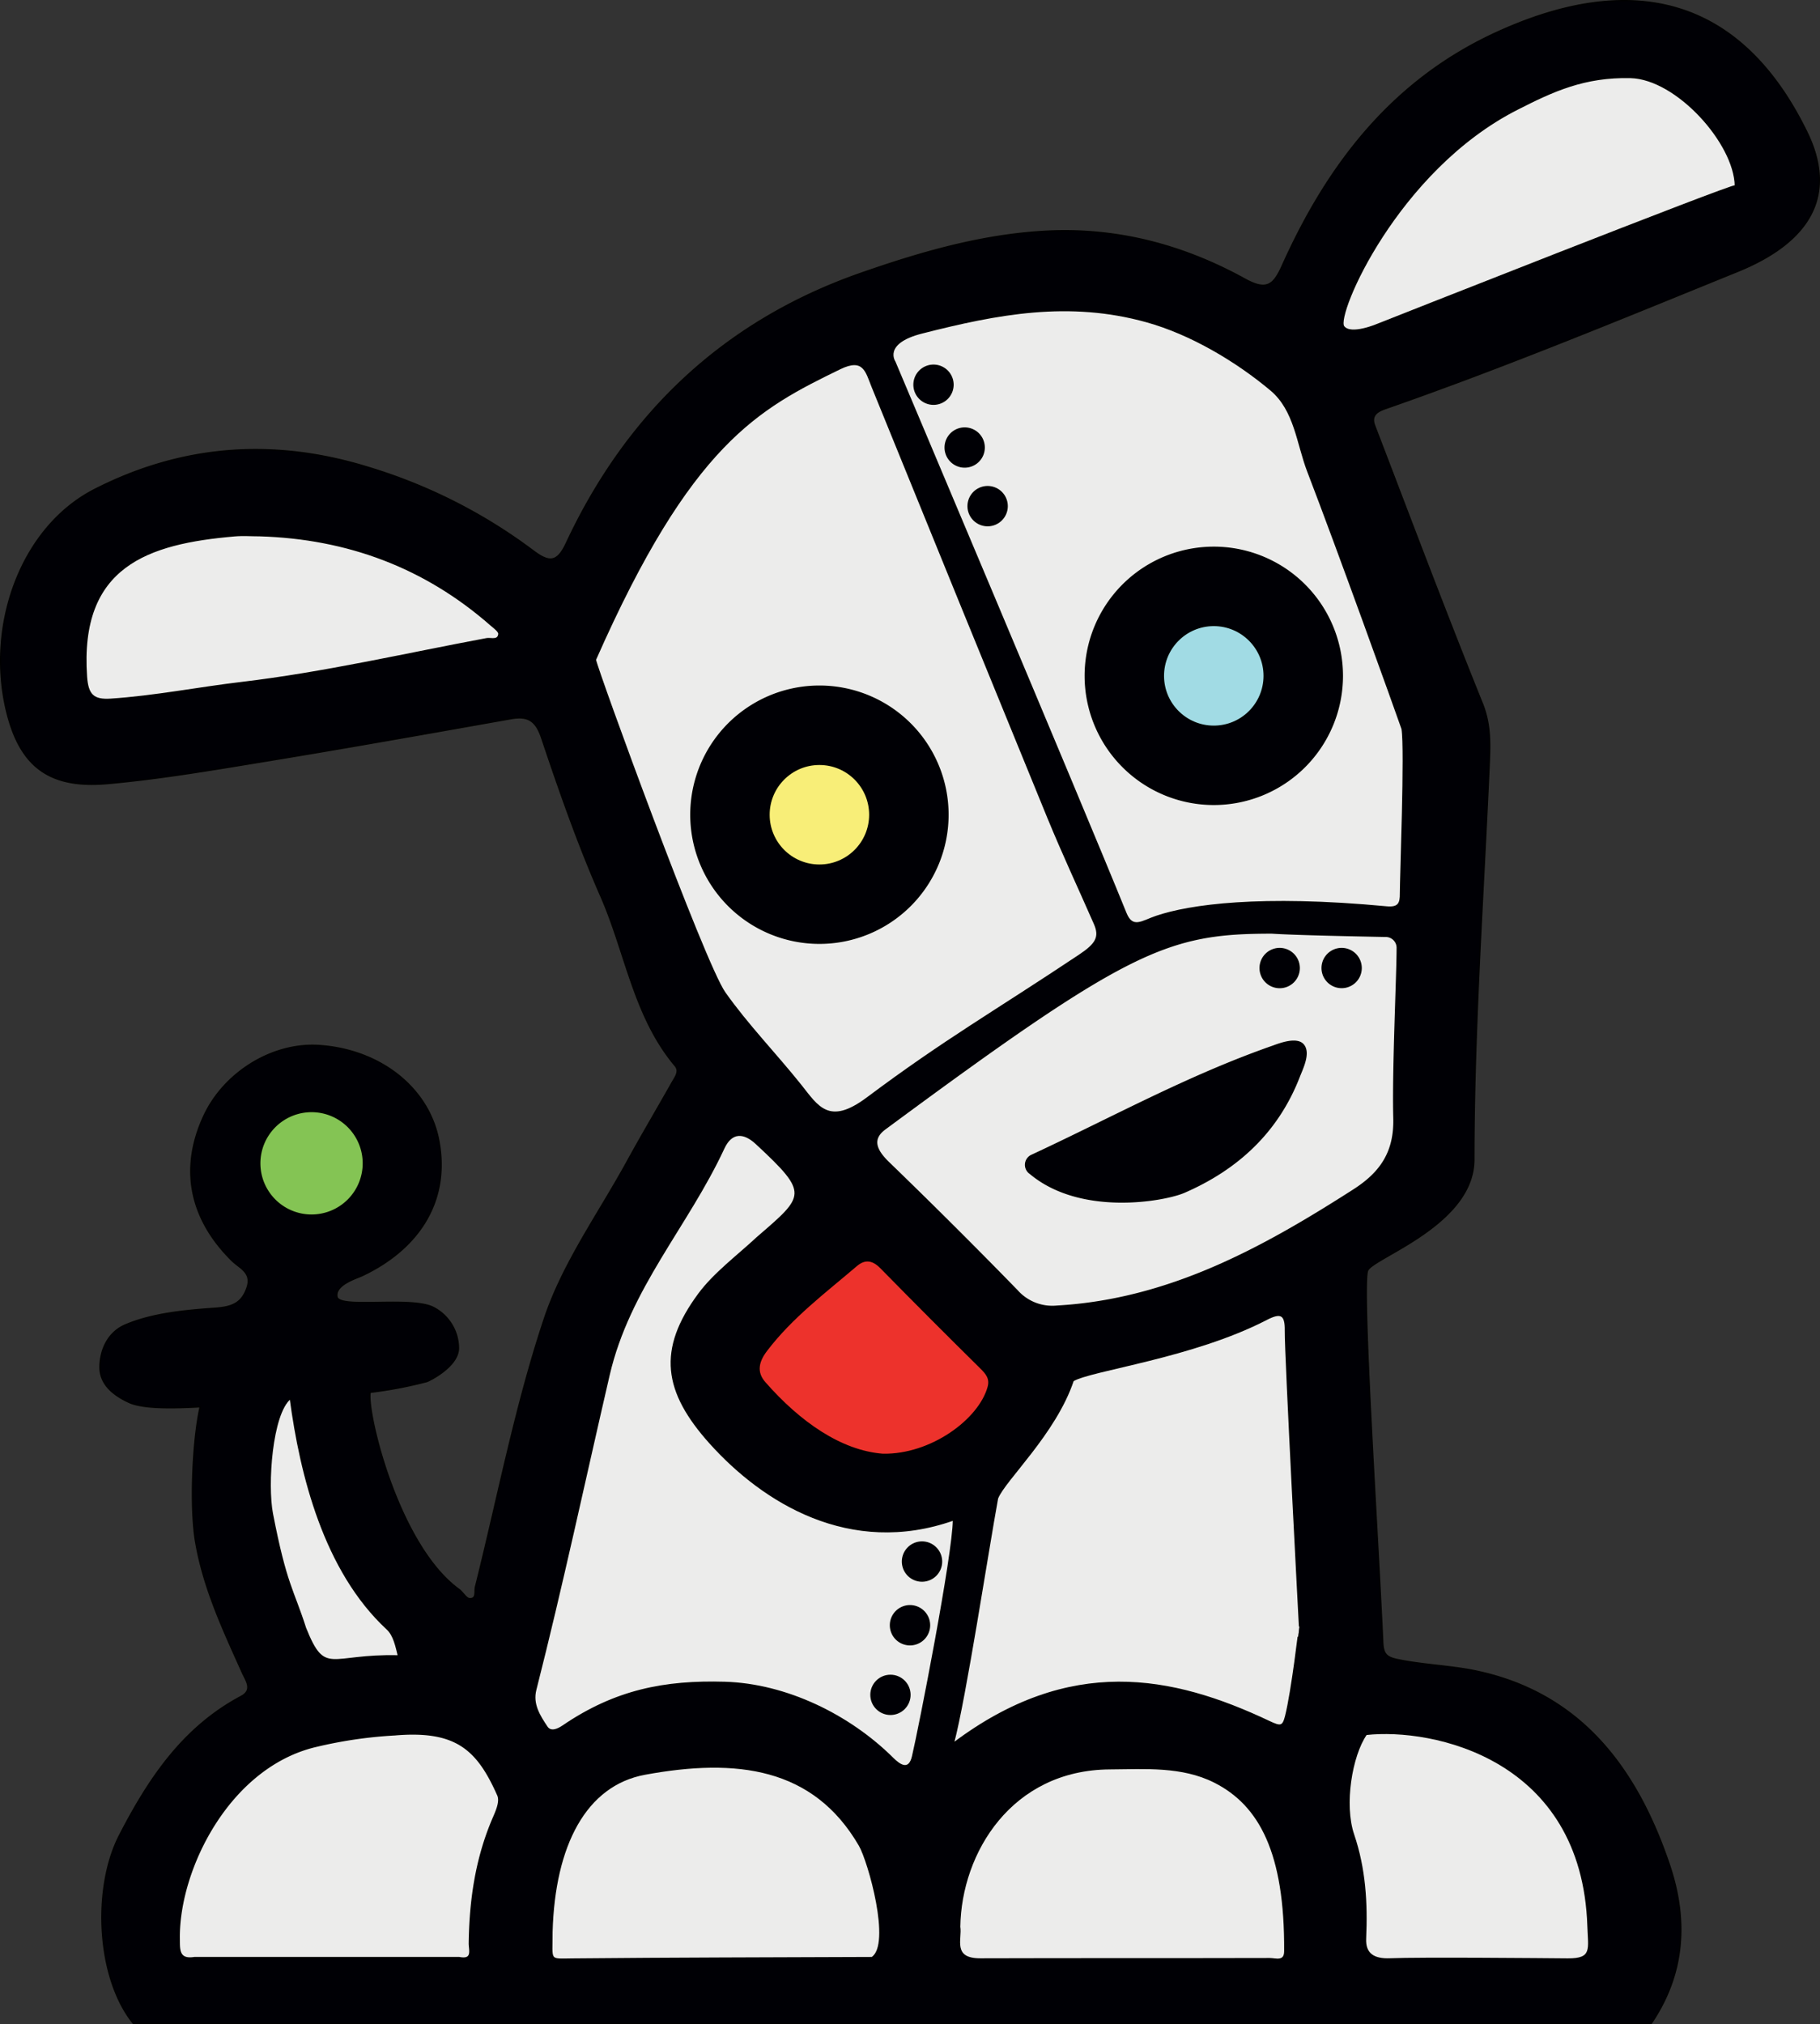 <svg id="Layer_1" data-name="Layer 1" xmlns="http://www.w3.org/2000/svg" viewBox="0 0 357.28 397.312"><rect x="0" y="0" width="357.28" height="397.312" fill="#333333" stroke="none"/><defs><style>.cls-1{fill:#ececeb;}.cls-2{fill:#000005;}.cls-3{fill:#a1dbe4;}.cls-4{fill:#ed322c;}.cls-5{fill:#f8ee78;}.cls-6{fill:#84c454;}.cls-7,.cls-8{fill:none;stroke:#000;stroke-width:0.25px;}.cls-7{stroke-miterlimit:10;}.cls-8{stroke-linecap:round;stroke-linejoin:round;}</style></defs><path class="cls-1" d="M327.97,397.73c-19.1-9.04-39.14-12.9-61.97,4.27,2.33-8.67,6.83-38.17,8.65-48.07,1.42-3.6,11.35-12.68,14.85-23.1,3.45-2.09,23.5-4.53,37.98-12.04,2.78-1.44,3.74-1.01,3.69,2.21-.07,4.49,2.77,58.01,2.77,58.01s-1.48,12.8-2.73,17.71C330.68,398.79,330.21,398.79,327.97,397.73Z" transform="translate(-78.836 -59.813)"/><path class="cls-2" d="M266,402c22.83-17.17,42.87-13.31,61.97-4.27,2.24,1.06,2.71,1.06,3.24-1.01,1.25-4.91,2.73-17.71,2.73-17.71s-2.84-53.52-2.77-58.01c.05-3.22-.91-3.65-3.69-2.21-14.48,7.51-34.53,9.95-37.98,12.04-3.5,10.42-13.43,19.5-14.85,23.1C272.83,363.83,268.33,393.33,266,402ZM174.35,185.19c.87-.16,2.25.46,2.42-.91.06-.52-.94-1.23-1.54-1.75-12.98-11.4-28.2-17.04-45.4-17.56-1.66,0-3.34-.13-4.99.02-16.96,1.47-30.55,5.88-29.03,27.65.25,3.54,1.34,4.66,4.76,4.43,8.63-.57,17.12-2.26,25.69-3.28C142.4,191.88,158.34,188.18,174.35,185.19ZM433.54,85.72c5.98,12.26.85,21.5-13.56,27.36-22.93,9.32-45.79,18.79-69.16,26.94-1.7.59-2.87,1.39-2.13,3.33,6.99,18.21,13.84,36.48,21.15,54.56,1.67,4.14,1.51,8.01,1.33,12.16-1.14,25.78-2.98,51.56-3,77.36,0,12.74-19.57,19.18-20.84,21.74-1.26,2.55,2.03,52.32,2.95,72.95.1,2.33.69,2.99,2.9,3.45,4.67.99,10.36,1.22,14.97,2.15,20.92,4.22,31.97,19.15,38.38,38.04,3.7,10.9,3.1,21.44-3.53,31.24H105c-7.22-8.91-8.06-26.57-2.7-36.95,5.76-11.15,12.45-21.17,23.87-27.25,2.38-1.27.94-3.08.21-4.72-3.72-8.28-7.56-16.42-9.14-25.57-1.17-6.79-.6-20.05.89-26.55-5.25.29-11.18.41-13.98-.87-3.04-1.4-5.72-3.53-5.69-6.95.03-3.52,1.69-6.84,4.91-8.23,5.3-2.29,11.92-2.9,17.56-3.29,3.43-.24,5.35-.95,6.41-4.08.99-2.95-1.47-3.8-2.96-5.26-8.36-8.26-10.29-18.11-5.55-28.37,3.97-8.61,13.47-14.45,22.58-13.88,12.07.77,21.63,8.34,23.57,18.68,2.23,11.81-3.87,21.25-15.07,26.52-1.13.53-5.37,1.78-4.91,4.15.47,2.42,14.89-.26,19.11,2.17a9.053,9.053,0,0,1,4.73,7.9c-.03,3.67-5.87,6.46-6.19,6.55a82.008,82.008,0,0,1-11.15,2.12c-.71,3.87,5.5,30,17.45,38.68.77.56,1.39,1.8,2.12,1.82,1.37.05.89-1.45,1.1-2.3,4.41-17.6,7.81-35.53,13.54-52.69,3.63-10.89,10.68-20.65,16.27-30.87,2.86-5.21,5.9-10.33,8.82-15.51.55-.98,1.5-2.13.58-3.22-8.13-9.66-9.72-22.2-14.59-33.29-4.43-10.08-8.09-20.53-11.59-30.98-1.17-3.49-2.68-4.47-6.05-3.87-15.86,2.81-31.71,5.64-47.6,8.25-10.5,1.72-21.02,3.54-31.61,4.49-11.27,1-17.16-3.2-19.82-14.23-4.09-16.92,2.87-36.17,17.32-43.53,17.23-8.78,35.24-10.09,53.92-4.26a103.977,103.977,0,0,1,32.11,16.28c3.18,2.41,4.74,2.39,6.53-1.44,11.95-25.57,31.03-43.62,57.75-52.97,11.81-4.13,23.9-7.64,36.56-8.29,13.9-.71,26.88,2.76,38.91,9.4,4.29,2.36,5.61,1.19,7.34-2.64,8.87-19.78,21.48-36.24,41.74-45.62C399.25,53.86,420.63,59.28,433.54,85.72Zm-84.17,37.72S419.51,95.69,419.5,96.3c-.13-8.35-11.5-21.05-20.57-21.27s-15.25,2.66-22.26,6.23c-23.57,11.99-35.7,40.43-34.06,42.64C344,125.77,349.37,123.44,349.37,123.44ZM386.6,444.35c4.94.04,4.12-1.94,3.97-6.43-1.07-33.09-30.57-39.09-43.53-37.66-2.88,4.17-4.49,13.78-2.49,19.68,2.27,6.7,2.66,13.4,2.35,20.41-.14,3,1.64,4.11,4.82,3.98C357.69,444.08,381.67,444.31,386.6,444.35ZM353.76,235.2c-.02-2.73.98-28.37.32-32.32-1.43-4.1-12.42-34.69-18.52-50.56-2.1-5.47-2.51-11.98-7.27-15.97-6.85-5.73-15.74-11-24.38-13.4-15.23-4.24-29.19-1.59-44.14,2.23-7.8,1.99-5.27,5.65-5.27,5.65S290.92,217,299.86,239.06c1.31,3.23,3.18,1.57,5.98.63,6.51-2.2,20.37-4.19,45.22-1.85C353.39,238.05,353.78,237.13,353.76,235.2Zm-.64,10.8a2.256,2.256,0,0,0-2.31-2.39c-4.72-.09-17.92-.35-22.3-.65-20.51,0-28.01,3.02-75.94,38.46-2.81,2.07-1.64,4.31.76,6.63q12.795,12.33,25.18,25.09a9.202,9.202,0,0,0,7.85,3.06c21.94-1.25,40.34-11.35,58.25-22.84,5.28-3.39,8.04-7.44,7.86-14.08C352.22,269.74,353.12,251.47,353.12,246ZM331.05,442.83c.12-19.33-4.92-28.72-13.78-33.2-6.43-3.24-13.67-2.66-20.55-2.62-19.37.11-29.28,16.48-29.49,31.01.39,2.4-1.62,6.33,4.05,6.32,18.94-.06,37.88-.01,56.82-.06C329.22,444.28,331.04,445.02,331.05,442.83Zm-40.3-195.54c3.25-2.17,4.08-3.54,2.95-6.12-3.05-6.96-6.27-13.84-9.15-20.86q-17.34-42.24-34.49-84.56c-1.2-2.94-1.64-5.85-6.32-3.57-16.11,7.84-29.28,14.65-48.02,57.13.31,1.98,21.3,59.54,25.41,65.36,4.41,6.26,10.04,12.06,14.89,18.13,3.33,4.18,5.5,8.17,13.02,2.55C264.4,263.85,274,258.47,290.75,247.29Zm-17.92,84.8c.47-1.69-.36-2.66-1.53-3.81q-9.885-9.705-19.57-19.62c-1.57-1.6-3.11-1.83-4.77-.41-6.16,5.26-12.68,10.13-17.65,16.67-1.63,2.14-2.12,4.24-.32,6.28,6.85,7.82,14.95,13.46,23.16,14.09C261.59,345.46,271.04,338.53,272.83,332.09ZM257.98,404.6c1.3-5.48,8.02-39.77,8.02-46.43-20.33,7.16-37.36-3.51-47.73-15.03-9.13-10.15-10.36-18.38-2.25-29.34,2.99-4.05,7.73-7.59,11.43-11.04,9.55-8.26,10.45-8.61-.18-18.48-2.42-2.24-4.81-2.36-6.34.93-7.14,15.36-18.59,27.48-22.54,44.55-4.71,20.34-9.23,41.49-14.38,61.73-.73,2.85.76,5.14,2.19,7.29.74,1.12,2.11.53,3.12-.16,10.33-7.04,20.01-8.91,31.8-8.57,12.02.35,24.41,6.38,32.99,14.9C255.49,406.32,257.28,407.53,257.98,404.6Zm-7.97,39.47c3.95-2.6-.66-18.93-2.47-22.03-8.97-15.42-24.1-17.29-42.09-13.98-11.64,2.14-17.78,13.94-18.26,30.96.03,5.85-.76,5.39,4,5.34C210.79,444.17,230.4,444.15,250.01,444.07Zm-74.47-27.08c.58-1.38,1.62-3.45,1.02-4.8-4.02-9.06-8.23-12.86-20.23-11.84a86.71,86.71,0,0,0-15.38,2.24c-17.17,3.99-27.12,24.27-26.93,37.77.03,2.02-.22,4.23,2.97,3.71h52.02c2.75.55,1.95-1.5,1.96-2.79C171.08,432.91,172.24,424.78,175.54,416.99Zm-18.49-32.14c-.46-1.84-.88-4.03-2.2-5.25-12.35-11.43-17.02-30.27-19.02-45.27-3.66,3-4.62,16.9-3.53,22.59,2.7,13.97,4.09,14.9,6.51,22.47C142.67,389,143.5,384.5,157.05,384.85Zm-6.88-96.68A10.17,10.17,0,1,0,140,298.33,10.172,10.172,0,0,0,150.17,288.17Z" transform="translate(-78.836 -59.813)"/><path class="cls-1" d="M419.5,96.3c.01-.61-70.13,27.14-70.13,27.14s-5.37,2.33-6.76.46c-1.64-2.21,10.49-30.65,34.06-42.64,7.01-3.57,13.19-6.45,22.26-6.23S419.37,87.95,419.5,96.3Z" transform="translate(-78.836 -59.813)"/><path class="cls-1" d="M390.57,437.92c.15,4.49.97,6.47-3.97,6.43-4.93-.04-28.91-.27-34.88-.02-3.18.13-4.96-.98-4.82-3.98.31-7.01-.08-13.71-2.35-20.41-2-5.9-.39-15.51,2.49-19.68C360,398.83,389.5,404.83,390.57,437.92Z" transform="translate(-78.836 -59.813)"/><path class="cls-1" d="M354.08,202.88c.66,3.95-.34,29.59-.32,32.32.02,1.93-.37,2.85-2.7,2.64-24.85-2.34-38.71-.35-45.22,1.85-2.8.94-4.67,2.6-5.98-.63C290.92,217,254.5,130.83,254.5,130.83s-2.53-3.66,5.27-5.65c14.95-3.82,28.91-6.47,44.14-2.23,8.64,2.4,17.53,7.67,24.38,13.4,4.76,3.99,5.17,10.5,7.27,15.97C341.66,168.19,352.65,198.78,354.08,202.88Zm-11.74-10.4a25.23,25.23,0,1,0-25.23,25.23A25.231,25.231,0,0,0,342.34,192.48Zm-65.79-33.31a3.835,3.835,0,1,0-3.83,3.83A3.839,3.839,0,0,0,276.55,159.17Zm-4.51-11.5a3.83,3.83,0,1,0-3.83,3.83A3.832,3.832,0,0,0,272.04,147.67Zm-6.12-12.34a3.83,3.83,0,1,0-3.83,3.84A3.83,3.83,0,0,0,265.92,135.33Z" transform="translate(-78.836 -59.813)"/><path class="cls-1" d="M350.81,243.61a2.256,2.256,0,0,1,2.31,2.39c0,5.47-.9,23.74-.65,33.28.18,6.64-2.58,10.69-7.86,14.08-17.91,11.49-36.31,21.59-58.25,22.84a9.202,9.202,0,0,1-7.85-3.06q-12.405-12.735-25.18-25.09c-2.4-2.32-3.57-4.56-.76-6.63,47.93-35.44,55.43-38.46,75.94-38.46C332.89,243.26,346.09,243.52,350.81,243.61Zm-4.77,6.22a3.83,3.83,0,1,0-3.83,3.84A3.83,3.83,0,0,0,346.04,249.83Zm-12.16,21.34c.65-1.67,2.15-4.64.83-6.25-1.29-1.58-4.85-.15-6,.26-16.71,5.84-31.39,14-47.4,21.44a2.044,2.044,0,0,0-.24,3.54c9.93,8.34,26.38,5.36,30.25,3.68C321.79,289.29,329.68,282,333.88,271.17Zm0-21.34a3.835,3.835,0,1,0-3.84,3.84A3.839,3.839,0,0,0,333.88,249.83Z" transform="translate(-78.836 -59.813)"/><path class="cls-2" d="M342.21,246a3.835,3.835,0,1,1-3.83,3.83A3.83,3.83,0,0,1,342.21,246Z" transform="translate(-78.836 -59.813)"/><path class="cls-2" d="M317.11,167.24a25.235,25.235,0,1,1-25.23,25.24A25.231,25.231,0,0,1,317.11,167.24ZM327,192.48a9.89,9.89,0,1,0-9.89,9.89A9.886,9.886,0,0,0,327,192.48Z" transform="translate(-78.836 -59.813)"/><path class="cls-2" d="M334.71,264.92c1.32,1.61-.18,4.58-.83,6.25-4.2,10.83-12.09,18.12-22.56,22.67-3.87,1.68-20.32,4.66-30.25-3.68a2.044,2.044,0,0,1,.24-3.54c16.01-7.44,30.69-15.6,47.4-21.44C329.86,264.77,333.42,263.34,334.71,264.92Z" transform="translate(-78.836 -59.813)"/><path class="cls-2" d="M330.04,246a3.835,3.835,0,1,1-3.83,3.83A3.839,3.839,0,0,1,330.04,246Z" transform="translate(-78.836 -59.813)"/><path class="cls-1" d="M317.27,409.63c8.86,4.48,13.9,13.87,13.78,33.2-.01,2.19-1.83,1.45-2.95,1.45-18.94.05-37.88,0-56.82.06-5.67.01-3.66-3.92-4.05-6.32.21-14.53,10.12-30.9,29.49-31.01C303.6,406.97,310.84,406.39,317.27,409.63Z" transform="translate(-78.836 -59.813)"/><circle class="cls-3" cx="238.274" cy="132.667" r="9.89"/><path class="cls-1" d="M293.7,241.17c1.13,2.58.3,3.95-2.95,6.12-16.75,11.18-26.35,16.56-41.71,28.06-7.52,5.62-9.69,1.63-13.02-2.55-4.85-6.07-10.48-11.87-14.89-18.13-4.11-5.82-25.1-63.38-25.41-65.36,18.74-42.48,31.91-49.29,48.02-57.13,4.68-2.28,5.12.63,6.32,3.57q17.19,42.3,34.49,84.56C287.43,227.33,290.65,234.21,293.7,241.17Zm-28.78-21.43a25.23,25.23,0,1,0-25.23,25.23A25.231,25.231,0,0,0,264.92,219.74Z" transform="translate(-78.836 -59.813)"/><path class="cls-2" d="M272.72,155.33a3.835,3.835,0,1,1-3.84,3.84A3.839,3.839,0,0,1,272.72,155.33Z" transform="translate(-78.836 -59.813)"/><path class="cls-4" d="M271.3,328.28c1.17,1.15,2,2.12,1.53,3.81-1.79,6.44-11.24,13.37-20.68,13.2-8.21-.63-16.31-6.27-23.16-14.09-1.8-2.04-1.31-4.14.32-6.28,4.97-6.54,11.49-11.41,17.65-16.67,1.66-1.42,3.2-1.19,4.77.41Q261.435,318.545,271.3,328.28Z" transform="translate(-78.836 -59.813)"/><path class="cls-2" d="M268.21,143.83a3.835,3.835,0,1,1-3.83,3.84A3.832,3.832,0,0,1,268.21,143.83Z" transform="translate(-78.836 -59.813)"/><path class="cls-2" d="M262.09,131.5a3.835,3.835,0,1,1-3.83,3.83A3.83,3.83,0,0,1,262.09,131.5Z" transform="translate(-78.836 -59.813)"/><path class="cls-2" d="M259.83,362.5a3.835,3.835,0,1,1-3.83,3.83A3.839,3.839,0,0,1,259.83,362.5Z" transform="translate(-78.836 -59.813)"/><path class="cls-1" d="M266,358.17c0,6.66-6.72,40.95-8.02,46.43-.7,2.93-2.49,1.72-3.87.35-8.58-8.52-20.97-14.55-32.99-14.9-11.79-.34-21.47,1.53-31.8,8.57-1.01.69-2.38,1.28-3.12.16-1.43-2.15-2.92-4.44-2.19-7.29,5.15-20.24,9.67-41.39,14.38-61.73,3.95-17.07,15.4-29.19,22.54-44.55,1.53-3.29,3.92-3.17,6.34-.93,10.63,9.87,9.73,10.22.18,18.48-3.7,3.45-8.44,6.99-11.43,11.04-8.11,10.96-6.88,19.19,2.25,29.34C228.64,354.66,245.67,365.33,266,358.17Zm-2.33,8.16a3.835,3.835,0,1,0-3.84,3.84A3.839,3.839,0,0,0,263.67,366.33Zm-2.36,12.5a3.835,3.835,0,1,0-3.84,3.84A3.839,3.839,0,0,0,261.31,378.83Zm-3.84,13.67a3.83,3.83,0,1,0-3.83,3.83A3.824,3.824,0,0,0,257.47,392.5Z" transform="translate(-78.836 -59.813)"/><path class="cls-2" d="M257.47,375a3.835,3.835,0,1,1-3.83,3.83A3.839,3.839,0,0,1,257.47,375Z" transform="translate(-78.836 -59.813)"/><path class="cls-2" d="M239.69,194.5a25.235,25.235,0,1,1-25.23,25.24A25.231,25.231,0,0,1,239.69,194.5Zm9.89,25.24a9.89,9.89,0,1,0-9.89,9.89A9.886,9.886,0,0,0,249.58,219.74Z" transform="translate(-78.836 -59.813)"/><circle class="cls-2" cx="174.804" cy="332.687" r="3.83"/><path class="cls-1" d="M247.54,422.04c1.81,3.1,6.42,19.43,2.47,22.03-19.61.08-39.22.1-58.82.29-4.76.05-3.97.51-4-5.34.48-17.02,6.62-28.82,18.26-30.96C223.44,404.75,238.57,406.62,247.54,422.04Z" transform="translate(-78.836 -59.813)"/><circle class="cls-5" cx="160.854" cy="159.927" r="9.89"/><path class="cls-1" d="M175.23,182.53c.6.52,1.6,1.23,1.54,1.75-.17,1.37-1.55.75-2.42.91-16.01,2.99-31.95,6.69-48.09,8.6-8.57,1.02-17.06,2.71-25.69,3.28-3.42.23-4.51-.89-4.76-4.43-1.52-21.77,12.07-26.18,29.03-27.65,1.65-.15,3.33-.02,4.99-.02C147.03,165.49,162.25,171.13,175.23,182.53Z" transform="translate(-78.836 -59.813)"/><path class="cls-1" d="M176.56,412.19c.6,1.35-.44,3.42-1.02,4.8-3.3,7.79-4.46,15.92-4.57,24.29-.01,1.29.79,3.34-1.96,2.79H116.99c-3.19.52-2.94-1.69-2.97-3.71-.19-13.5,9.76-33.78,26.93-37.77a86.71,86.71,0,0,1,15.38-2.24C168.33,399.33,172.54,403.13,176.56,412.19Z" transform="translate(-78.836 -59.813)"/><path class="cls-1" d="M154.85,379.6c1.32,1.22,1.74,3.41,2.2,5.25-13.55-.35-14.38,4.15-18.24-5.46-2.42-7.57-3.81-8.5-6.51-22.47-1.09-5.69-.13-19.59,3.53-22.59C137.83,349.33,142.5,368.17,154.85,379.6Z" transform="translate(-78.836 -59.813)"/><path class="cls-6" d="M140,278a10.165,10.165,0,1,1-10.17,10.17A10.172,10.172,0,0,1,140,278Z" transform="translate(-78.836 -59.813)"/><path class="cls-7" d="M252.15,345.29c-8.21-.63-16.31-6.27-23.16-14.09-1.8-2.04-1.31-4.14.32-6.28,4.97-6.54,11.49-11.41,17.65-16.67,1.66-1.42,3.2-1.19,4.77.41q9.705,9.885,19.57,19.62c1.17,1.15,2,2.12,1.53,3.81C271.04,338.53,261.59,345.46,252.15,345.29Z" transform="translate(-78.836 -59.813)"/><circle class="cls-7" cx="238.274" cy="132.667" r="9.89"/><path class="cls-7" d="M317.11,167.24a25.235,25.235,0,1,1-25.23,25.24A25.231,25.231,0,0,1,317.11,167.24Z" transform="translate(-78.836 -59.813)"/><path class="cls-8" d="M239.69,194.5a25.235,25.235,0,1,1-25.23,25.24A25.231,25.231,0,0,1,239.69,194.5Z" transform="translate(-78.836 -59.813)"/><circle class="cls-8" cx="160.854" cy="159.927" r="9.89"/><path class="cls-7" d="M140,278a10.165,10.165,0,1,1-10.17,10.17A10.172,10.172,0,0,1,140,278Z" transform="translate(-78.836 -59.813)"/><path class="cls-7" d="M263.67,366.33a3.835,3.835,0,1,1-3.84-3.83A3.841,3.841,0,0,1,263.67,366.33Z" transform="translate(-78.836 -59.813)"/><path class="cls-7" d="M333.88,249.83a3.835,3.835,0,1,1-3.84-3.83A3.841,3.841,0,0,1,333.88,249.83Z" transform="translate(-78.836 -59.813)"/><path class="cls-7" d="M265.92,135.33a3.83,3.83,0,1,1-3.83-3.83A3.832,3.832,0,0,1,265.92,135.33Z" transform="translate(-78.836 -59.813)"/><path class="cls-7" d="M272.04,147.67a3.83,3.83,0,1,1-3.83-3.84A3.83,3.83,0,0,1,272.04,147.67Z" transform="translate(-78.836 -59.813)"/><path class="cls-7" d="M276.55,159.17a3.835,3.835,0,1,1-3.83-3.84A3.837,3.837,0,0,1,276.55,159.17Z" transform="translate(-78.836 -59.813)"/><path class="cls-7" d="M346.04,249.83a3.83,3.83,0,1,1-3.83-3.83A3.832,3.832,0,0,1,346.04,249.83Z" transform="translate(-78.836 -59.813)"/><path class="cls-7" d="M261.31,378.83a3.835,3.835,0,1,1-3.84-3.83A3.841,3.841,0,0,1,261.31,378.83Z" transform="translate(-78.836 -59.813)"/><circle class="cls-7" cx="174.804" cy="332.687" r="3.83"/><path class="cls-8" d="M334.71,264.92c-1.29-1.58-4.85-.15-6,.26-16.71,5.84-31.39,14-47.4,21.44a2.044,2.044,0,0,0-.24,3.54c9.93,8.34,26.38,5.36,30.25,3.68,10.47-4.55,18.36-11.84,22.56-22.67C334.53,269.5,336.03,266.53,334.71,264.92Z" transform="translate(-78.836 -59.813)"/><path class="cls-8" d="M433.54,85.72c-12.91-26.44-34.29-31.86-61.24-19.39-20.26,9.38-32.87,25.84-41.74,45.62-1.73,3.83-3.05,5-7.34,2.64-12.03-6.64-25.01-10.11-38.91-9.4-12.66.65-24.75,4.16-36.56,8.29-26.72,9.35-45.8,27.4-57.75,52.97-1.79,3.83-3.35,3.85-6.53,1.44a103.977,103.977,0,0,0-32.11-16.28c-18.68-5.83-36.69-4.52-53.92,4.26-14.45,7.36-21.41,26.61-17.32,43.53,2.66,11.03,8.55,15.23,19.82,14.23,10.59-.95,21.11-2.77,31.61-4.49,15.89-2.61,31.74-5.44,47.6-8.25,3.37-.6,4.88.38,6.05,3.87,3.5,10.45,7.16,20.9,11.59,30.98,4.87,11.09,6.46,23.63,14.59,33.29.92,1.09-.03,2.24-.58,3.22-2.92,5.18-5.96,10.3-8.82,15.51-5.59,10.22-12.64,19.98-16.27,30.87-5.73,17.16-9.13,35.09-13.54,52.69-.21.85.27,2.35-1.1,2.3-.73-.02-1.35-1.26-2.12-1.82-11.95-8.68-18.16-34.81-17.45-38.68A82.008,82.008,0,0,0,162.65,331c.32-.09,6.16-2.88,6.19-6.55a9.053,9.053,0,0,0-4.73-7.9c-4.22-2.43-18.64.25-19.11-2.17-.46-2.37,3.78-3.62,4.91-4.15,11.2-5.27,17.3-14.71,15.07-26.52-1.94-10.34-11.5-17.91-23.57-18.68-9.11-.57-18.61,5.27-22.58,13.88-4.74,10.26-2.81,20.11,5.55,28.37,1.49,1.46,3.95,2.31,2.96,5.26-1.06,3.13-2.98,3.84-6.41,4.08-5.64.39-12.26,1-17.56,3.29-3.22,1.39-4.88,4.71-4.91,8.23-.03,3.42,2.65,5.55,5.69,6.95,2.8,1.28,8.73,1.16,13.98.87-1.49,6.5-2.06,19.76-.89,26.55,1.58,9.15,5.42,17.29,9.14,25.57.73,1.64,2.17,3.45-.21,4.72-11.42,6.08-18.11,16.1-23.87,27.25-5.36,10.38-4.52,28.04,2.7,36.95H403c6.63-9.8,7.23-20.34,3.53-31.24-6.41-18.89-17.46-33.82-38.38-38.04-4.61-.93-10.3-1.16-14.97-2.15-2.21-.46-2.8-1.12-2.9-3.45-.92-20.63-4.21-70.4-2.95-72.95,1.27-2.56,20.84-9,20.84-21.74.02-25.8,1.86-51.58,3-77.36.18-4.15.34-8.02-1.33-12.16-7.31-18.08-14.16-36.35-21.15-54.56-.74-1.94.43-2.74,2.13-3.33,23.37-8.15,46.23-17.62,69.16-26.94C434.39,107.22,439.52,97.98,433.54,85.72Z" transform="translate(-78.836 -59.813)"/><path class="cls-8" d="M174.35,185.19c-16.01,2.99-31.95,6.69-48.09,8.6-8.57,1.02-17.06,2.71-25.69,3.28-3.42.23-4.51-.89-4.76-4.43-1.52-21.77,12.07-26.18,29.03-27.65,1.65-.15,3.33-.02,4.99-.02,17.2.52,32.42,6.16,45.4,17.56.6.52,1.6,1.23,1.54,1.75C176.6,185.65,175.22,185.03,174.35,185.19Z" transform="translate(-78.836 -59.813)"/><path class="cls-8" d="M195.72,189.31c18.74-42.48,31.91-49.29,48.02-57.13,4.68-2.28,5.12.63,6.32,3.57q17.19,42.3,34.49,84.56c2.88,7.02,6.1,13.9,9.15,20.86,1.13,2.58.3,3.95-2.95,6.12-16.75,11.18-26.35,16.56-41.71,28.06-7.52,5.62-9.69,1.63-13.02-2.55-4.85-6.07-10.48-11.87-14.89-18.13C217.02,248.85,196.03,191.29,195.72,189.31Z" transform="translate(-78.836 -59.813)"/><path class="cls-8" d="M154.85,379.6c1.32,1.22,1.74,3.41,2.2,5.25-13.55-.35-14.38,4.15-18.24-5.46-2.42-7.57-3.81-8.5-6.51-22.47-1.09-5.69-.13-19.59,3.53-22.59C137.83,349.33,142.5,368.17,154.85,379.6Z" transform="translate(-78.836 -59.813)"/><path class="cls-8" d="M175.54,416.99c-3.3,7.79-4.46,15.92-4.57,24.29-.01,1.29.79,3.34-1.96,2.79H116.99c-3.19.52-2.94-1.69-2.97-3.71-.19-13.5,9.76-33.78,26.93-37.77a86.71,86.71,0,0,1,15.38-2.24c12-1.02,16.21,2.78,20.23,11.84C177.16,413.54,176.12,415.61,175.54,416.99Z" transform="translate(-78.836 -59.813)"/><path class="cls-8" d="M250.01,444.07c-19.61.08-39.22.1-58.82.29-4.76.05-3.97.51-4-5.34.48-17.02,6.62-28.82,18.26-30.96,17.99-3.31,33.12-1.44,42.09,13.98C249.35,425.14,253.96,441.47,250.01,444.07Z" transform="translate(-78.836 -59.813)"/><path class="cls-8" d="M254.11,404.95c-8.58-8.52-20.97-14.55-32.99-14.9-11.79-.34-21.47,1.53-31.8,8.57-1.01.69-2.38,1.28-3.12.16-1.43-2.15-2.92-4.44-2.19-7.29,5.15-20.24,9.67-41.39,14.38-61.73,3.95-17.07,15.4-29.19,22.54-44.55,1.53-3.29,3.92-3.17,6.34-.93,10.63,9.87,9.73,10.22.18,18.48-3.7,3.45-8.44,6.99-11.43,11.04-8.11,10.96-6.88,19.19,2.25,29.34,10.37,11.52,27.4,22.19,47.73,15.03,0,6.66-6.72,40.95-8.02,46.43C257.28,407.53,255.49,406.32,254.11,404.95Z" transform="translate(-78.836 -59.813)"/><path class="cls-8" d="M328.1,444.28c-18.94.05-37.88,0-56.82.06-5.67.01-3.66-3.92-4.05-6.32.21-14.53,10.12-30.9,29.49-31.01,6.88-.04,14.12-.62,20.55,2.62,8.86,4.48,13.9,13.87,13.78,33.2C331.04,445.02,329.22,444.28,328.1,444.28Z" transform="translate(-78.836 -59.813)"/><path class="cls-8" d="M331.21,396.72c-.53,2.07-1,2.07-3.24,1.01-19.1-9.04-39.14-12.9-61.97,4.27,2.33-8.67,6.83-38.17,8.65-48.07,1.42-3.6,11.35-12.68,14.85-23.1,3.45-2.09,23.5-4.53,37.98-12.04,2.78-1.44,3.74-1.01,3.69,2.21-.07,4.49,2.77,58.01,2.77,58.01S332.46,391.81,331.21,396.72Z" transform="translate(-78.836 -59.813)"/><path class="cls-8" d="M390.57,437.92c.15,4.49.97,6.47-3.97,6.43-4.93-.04-28.91-.27-34.88-.02-3.18.13-4.96-.98-4.82-3.98.31-7.01-.08-13.71-2.35-20.41-2-5.9-.39-15.51,2.49-19.68C360,398.83,389.5,404.83,390.57,437.92Z" transform="translate(-78.836 -59.813)"/><path class="cls-8" d="M352.47,279.28c.18,6.64-2.58,10.69-7.86,14.08-17.91,11.49-36.31,21.59-58.25,22.84a9.202,9.202,0,0,1-7.85-3.06q-12.405-12.735-25.18-25.09c-2.4-2.32-3.57-4.56-.76-6.63,47.93-35.44,55.43-38.46,75.94-38.46,4.38.3,17.58.56,22.3.65a2.256,2.256,0,0,1,2.31,2.39C353.12,251.47,352.22,269.74,352.47,279.28Z" transform="translate(-78.836 -59.813)"/><path class="cls-8" d="M354.08,202.88c.66,3.95-.34,29.59-.32,32.32.02,1.93-.37,2.85-2.7,2.64-24.85-2.34-38.71-.35-45.22,1.85-2.8.94-4.67,2.6-5.98-.63C290.92,217,254.5,130.83,254.5,130.83s-2.53-3.66,5.27-5.65c14.95-3.82,28.91-6.47,44.14-2.23,8.64,2.4,17.53,7.67,24.38,13.4,4.76,3.99,5.17,10.5,7.27,15.97C341.66,168.19,352.65,198.78,354.08,202.88Z" transform="translate(-78.836 -59.813)"/><path class="cls-8" d="M349.37,123.44s-5.37,2.33-6.76.46c-1.64-2.21,10.49-30.65,34.06-42.64,7.01-3.57,13.19-6.45,22.26-6.23S419.37,87.95,419.5,96.3C419.51,95.69,349.37,123.44,349.37,123.44Z" transform="translate(-78.836 -59.813)"/></svg>